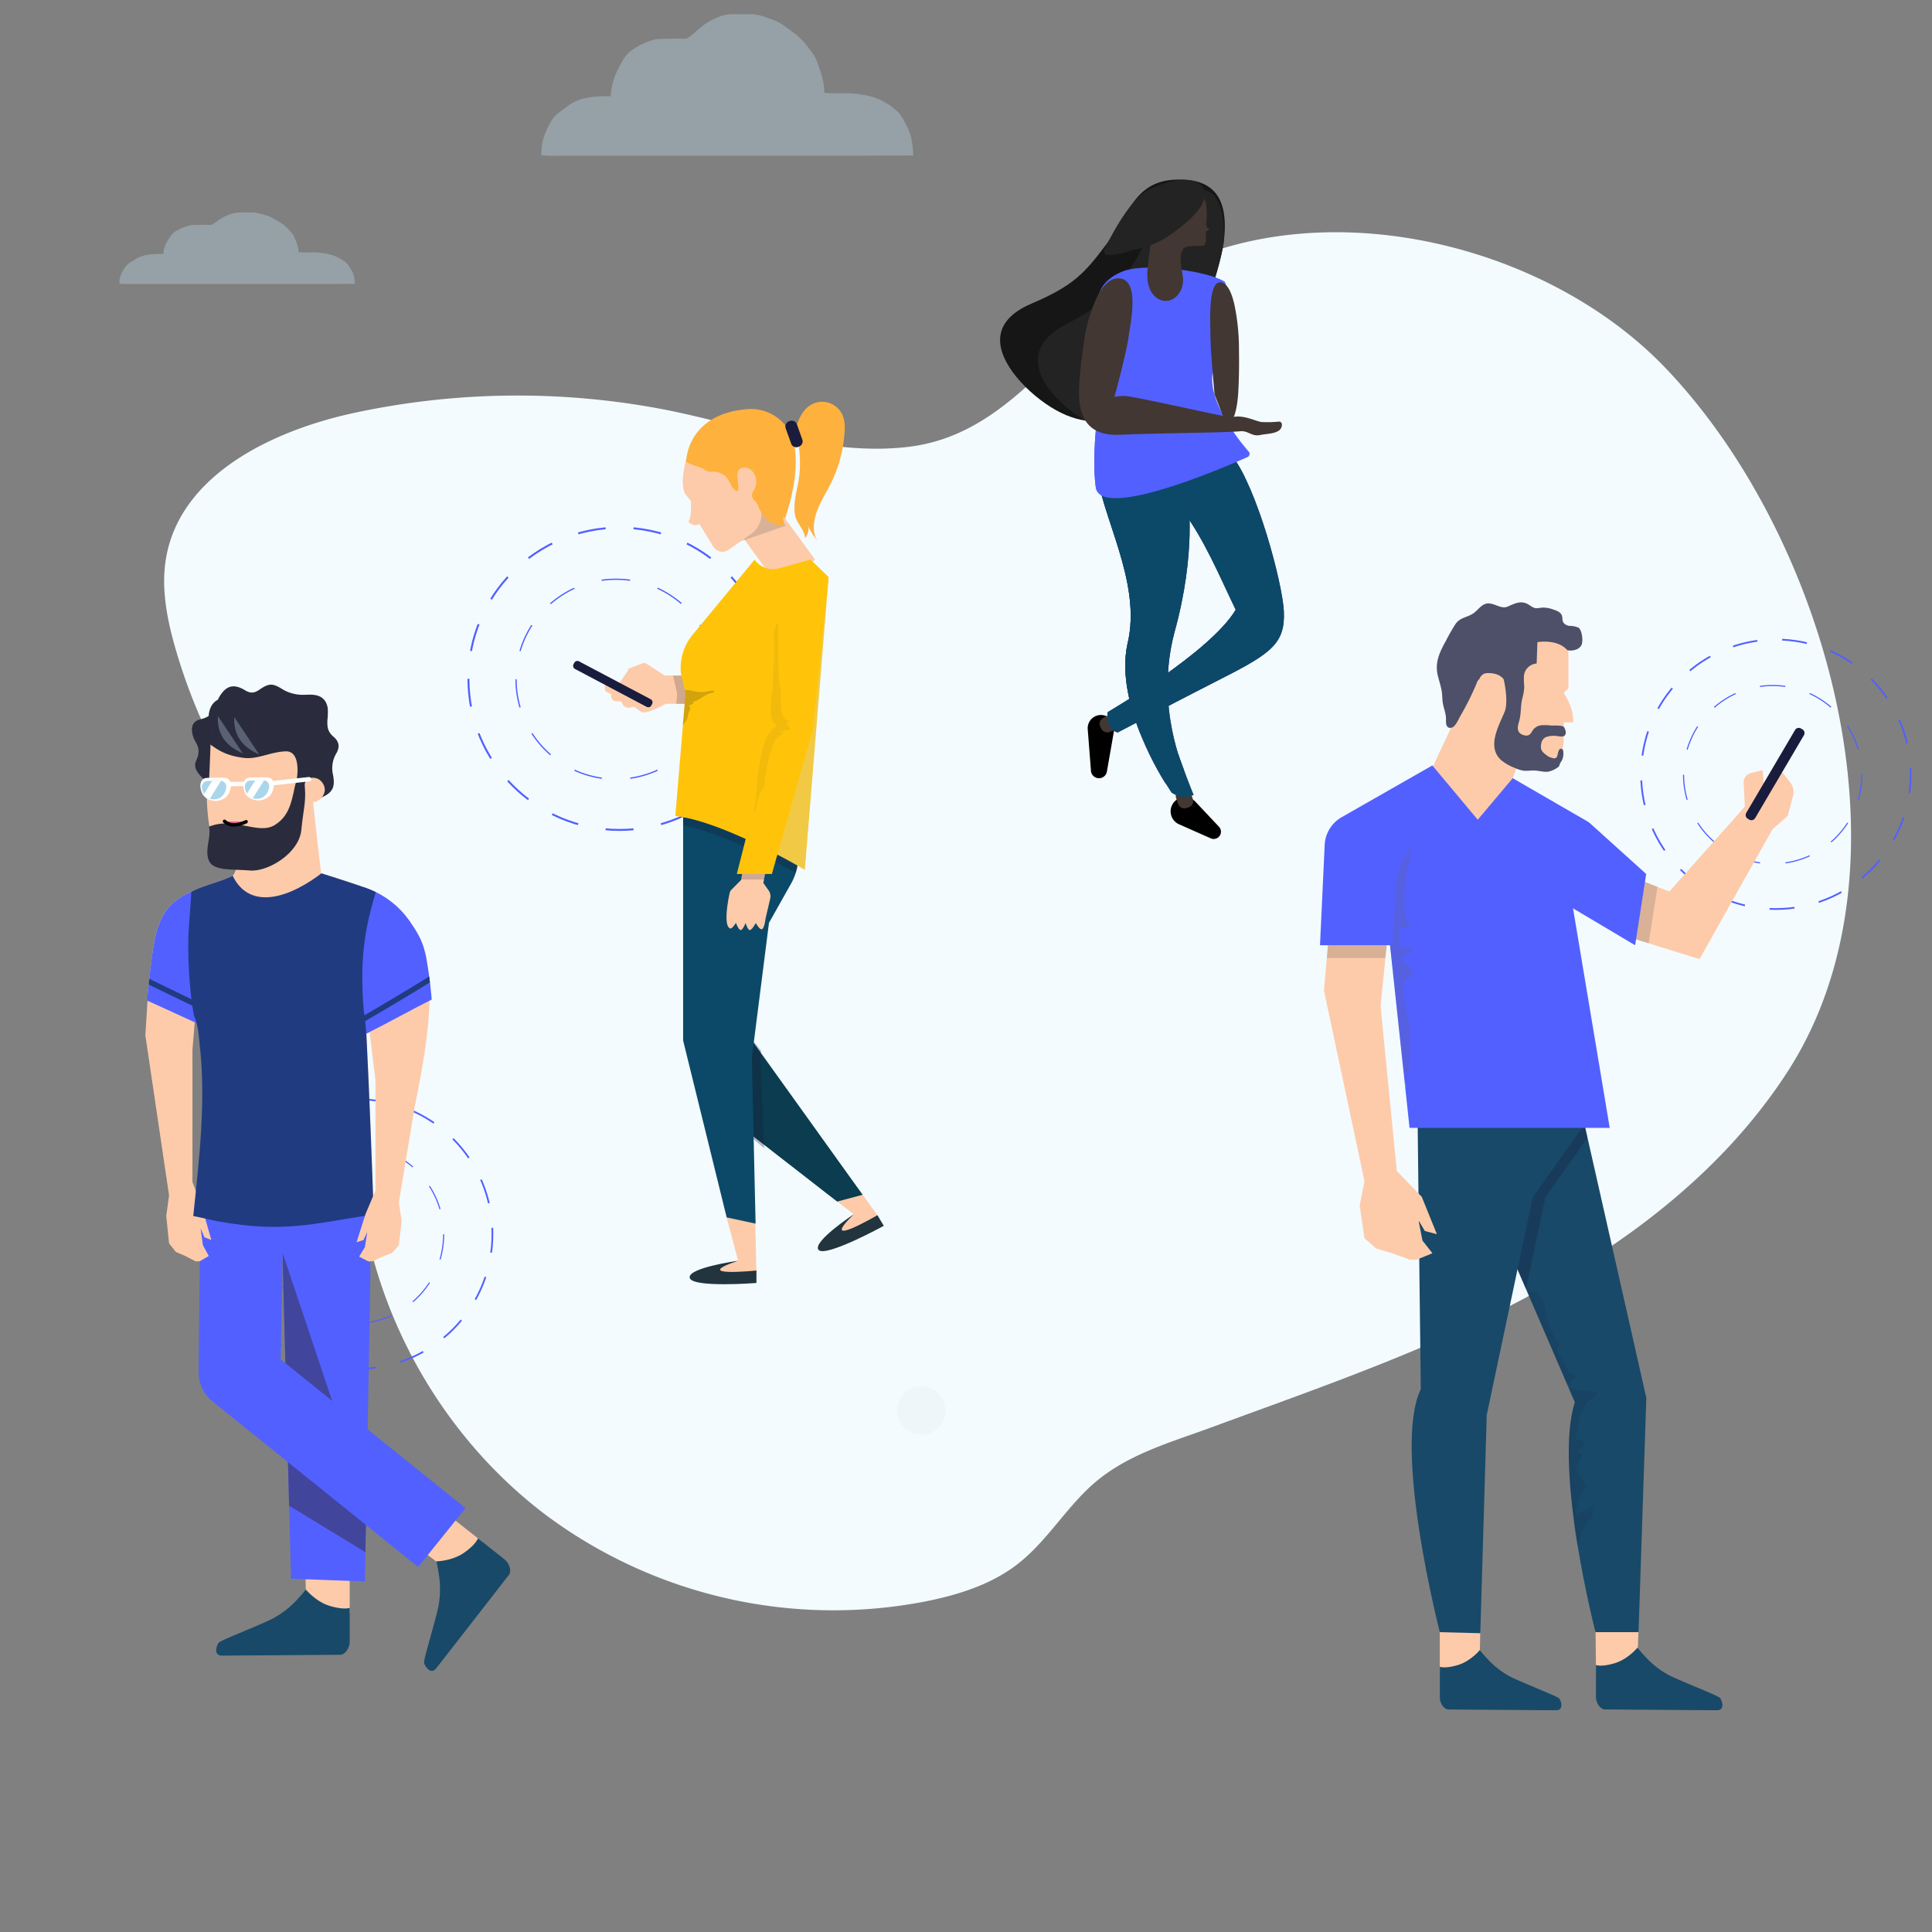 <svg id="fa50287b-66b0-401f-bcf5-7d11bf1c9c4c" data-name="Layer 1" xmlns="http://www.w3.org/2000/svg" xmlns:xlink="http://www.w3.org/1999/xlink" width="1024" height="1024" viewBox="0 0 1024 1024"><rect x="0" y="0" width="1024" height="1024" fill="#808080" stroke="none"/><defs><clipPath id="b9057cb7-b038-49e8-851c-ca08d074ea81"><polyline points="193.4 838.21 154.26 836.77 148.46 616.43 196.3 616.43 196.3 677.31 193.4 838.21" style="fill:none"/></clipPath><clipPath id="ba8c33f4-2374-428e-a337-584ba7ec7cdb"><path d="M112,390.13c-3.36,12.82-3.33,41.69,0,52.18,3,9.3,5.12,8.58,9.67,12.35,11.26,9.34,18.54,2.09,28.51-5.18,2.73-2,6.84-4.16,8.77-7.38.68-1.93,1.3-3.59,1.89-5.59-.45-9.66-1.83-22.72-1.85-31.59s1.19-13.57,1.3-21.65c-16,2-32.19,3.78-48.27,5.67l0,1.19" style="fill:none"/></clipPath><clipPath id="bae6d5ec-d40a-424b-ac81-9e3f4b37aee8"><path d="M113.45,423.68h0c-3.87.05-6.08-2.86-6.51-6.43V417c.3-1.75,1.11-3,3.13-3.1s4.75-.11,6.77-.06,2.84,1.3,3.14,3.05v.26c-.45,3.57-2.65,6.49-6.51,6.54" style="fill:none"/></clipPath><clipPath id="a7569da8-768b-4223-b4da-528c03de5c4d"><path d="M136.17,423.39h0c-3.84.05-6.06-2.8-6.46-6.36v-.26c.31-1.75,1.15-3,3.16-3.08s4.76-.11,6.77-.06,2.82,1.26,3.1,3v.26c-.48,3.56-2.71,6.46-6.56,6.5" style="fill:none"/></clipPath><clipPath id="e4372554-9a9d-46e4-b796-730eab6e7418"><path d="M226.19,509c-1.65-9.24-4.13-13.78-9.6-21.53a46.79,46.79,0,0,0-20.29-15.94c-5.35-2.22-26.09-8.7-26.09-8.7s-3.35-27.89-4.71-42.2c-5.72,4.54-11.91,6.74-17.55,12s-15.53,17-19.7,22-2.14,5.71-4.89,9.58c-8.75,4.06-12.23,3.77-22.73,8.78s-16.44,11.12-19.29,28.65S76,554.43,73.07,575.43c-3.75,1.55-30,3.44-30.07,3.43-7.88-.74-9.76-2.27-14.5-3.15a12.75,12.75,0,0,0-5.38-.24c-2.9.38-6,.93-8.82,1.42a3.06,3.06,0,0,0-2.18,1.22c-4,4.46-8,9.21-12.06,13.76l16.16,0c2.21-2.31,4.56-4.9,6.73-7.14a3.93,3.93,0,0,1,2.89-1.25,8.26,8.26,0,0,1,1.22,0,4.11,4.11,0,0,1,3.29,1.8c.33.44.76,1.2,1.08,1.63a9.52,9.52,0,0,0,3.44,3,4.85,4.85,0,0,0,.51.27c3.76,1.46,5.28,2.33,9.85,2.79l14.56,1.41c6.88.66,18.88,2.92,26.29,3.12S98,594.3,99.62,587.22c2.65-11.22,3.93-23.8,6-35.33,3.8,30.44,0,62.18-3.19,92.62,4.12.78,9.93,2.25,13.71,2.92,17.91,3.17,32.24,3.81,50.67,1.24,8.78-1.22,21.79-3.58,31.28-5-1.13-32-2.32-63.87-3.92-95.8l1.7-.87q1.44,12.33,3,24.63c9.19,5.47,18.38,11.22,27.61,16.43,5-24.74,3.78-55.95-.34-79.11" style="fill:none"/></clipPath><clipPath id="a2bc2758-8750-4a09-8905-d4e18324b79a"><path d="M681,392.87" style="fill:none"/></clipPath><clipPath id="bf09a72d-8ce8-4133-ad39-345f8d7f71ff"><path d="M680.46,323.86c-.76-15-14.26-65.48-27.33-82-2.93-3.7-7-10.94-11.76-14.33-8.08-5.77-18.36-6.81-29.28-7.77L592.39,257c3.15,3.49,31.86,9.9,34.44,13.44,11.87,16.3,18.84,33.39,28.14,52.74-13.53,22.74-67.77,54.11-67.79,54.23-1,3.8.69,9.68,5.23,10.82,4.83-2.59,36.49-19.14,55.43-28.76C674,346.17,681.3,340.82,680.46,323.86Z" style="fill:#0c4968"/></clipPath><clipPath id="aab0049d-ab9e-4437-98d5-ac4e57356fb7"><path d="M627.07,421.92c1.33-.54,2.67-1,4-1.41-1.38-4.38-2.83-9.25-3.61-12.37.52.35-15.51-32.86-5-72.85,11.87-42.55,7.22-71.91,7.1-71.39l-16.09-51.35c-17.13,2.61-32.88,23.08-32.4,34.46,1.29,24.73,24.66,61,16.51,94.31-7.08,32.44,20.35,74.1,19.91,73.5,2.63,2.76,5.31,5.34,8.07,7.72Z" style="fill:#0c4968"/></clipPath><clipPath id="e064a189-3c9d-4635-9626-d62ce6c94fa9"><path d="M548.37,209.49c-12.08-10.1-33.52-35.07-1.56-48.61,22-9.39,28-15.95,39.68-31.54s14.9-32.86,35.72-34.08,28.93,9.34,26.58,31.57S611.25,262.09,548.37,209.49Z" style="fill:none"/></clipPath><clipPath id="e10c5096-bb1c-40f6-85b2-6e7cf1a67aaa"><path d="M650.68,151.84c-11.21-6.73-44.25-12.56-55.4-8.08-9.47,3.78-13.72,9.54-14.67,21.51-1.26,16.12,6.26,26,3.88,36.23-1.3,5.35-6.4,36.92-3.72,56.68,2.42,17.78,67.36-10.11,80.45-15.92a1.84,1.84,0,0,0,.93-2.42,1.7,1.7,0,0,0-.29-.46c-6.55-7.54-29.69-36.38-14.06-51.4C660.14,176.26,650.68,151.84,650.68,151.84Z" style="fill:none"/></clipPath></defs><path id="ee3815a3-5dd2-4112-831c-cf886ea1082a" data-name="Path 1" d="M782.37,701.12c-45.36,21.47-92.77,37.94-139.8,55.23-21.55,7.95-43.29,13.92-60.89,28.28-16.48,13.48-26.79,33.1-44.17,45.75-13.53,9.83-29.86,14.93-46.23,18.26a255.19,255.19,0,0,1-200.83-44.82c-51.89-38.68-87.63-98.13-98.13-161.92-6.36-38.68-.57-78.59-8.6-117.06-8.47-40.65-34.6-70-56.24-104.27a300.65,300.65,0,0,1-34.56-77.1c-4.48-15.63-7.68-32.14-4.83-48.17C95.9,251.79,143.76,228.48,187,219A412.08,412.08,0,0,1,351,216.85c42.41,8.16,87.46,25.46,131.27,19.89,49.44-6.33,75-49.92,112.22-78.11,83.6-63.4,218.34-36.14,287.72,35.87,85.65,88.91,136,263.52,65.5,373.1-38.41,59.72-99.27,101.86-163.37,132.47A21.29,21.29,0,0,1,782.37,701.12Z" style="fill:#f3fbff"/><circle cx="941.26" cy="410.38" r="71.42" transform="translate(-14.5 785.77) rotate(-45)" style="fill:none;stroke:#5260ff;stroke-miterlimit:10;stroke-width:0.916px;stroke-dasharray:13.2,13.2"/><circle cx="939.57" cy="410.58" r="47.25" style="fill:none;stroke:#5260ff;stroke-miterlimit:10;stroke-width:0.606px;stroke-dasharray:13.492,13.492"/><circle cx="189.58" cy="654.07" r="71.42" transform="translate(-406.97 325.62) rotate(-45)" style="fill:none;stroke:#5260ff;stroke-miterlimit:10;stroke-width:0.916px;stroke-dasharray:13.2,13.2"/><circle cx="187.89" cy="654.26" r="47.25" style="fill:none;stroke:#5260ff;stroke-miterlimit:10;stroke-width:0.606px;stroke-dasharray:13.492,13.492"/><circle cx="328.39" cy="359.78" r="80.11" style="fill:none;stroke:#5260ff;stroke-miterlimit:10;stroke-width:1.027px;stroke-dasharray:14.805,14.805"/><circle cx="326.5" cy="360" r="53" style="fill:none;stroke:#5260ff;stroke-miterlimit:10;stroke-width:0.679px;stroke-dasharray:15.133,15.133"/><path id="eddc969a-a498-4d29-aebe-8fe0451ffecb" data-name="Path 3" d="M410.39,10.78c-4.51-1.62-9-3.61-13.74-3.23-5.07.27-10.35-.81-15.24,1.24A34.6,34.6,0,0,0,370.76,15c-2.41,1.94-4.55,4.47-7.3,5.6-5.24-.27-10.48-.06-15.71.16a36.14,36.14,0,0,0-12.88,5.91C331.13,29,329.11,33.8,326.92,38a35.68,35.68,0,0,0-3.22,13c-7.81-.06-16.1.1-23,5.32-2.92,2.48-6.49,4.14-8.55,7.91-3,5.22-5.71,11.35-5.1,18.07,1.89.11,3.82.27,5.71.27,63.79-.16,127.59.17,191.34-.16-.3-5-.77-10.27-3-14.57-1.84-3.5-3.43-7.48-6.44-9.58a32.56,32.56,0,0,0-17.21-8c-6.79-1.51-13.65-.38-20.53-1.08,0-6-2-11.4-3.95-16.72a22.86,22.86,0,0,0-3.86-6.3,40.47,40.47,0,0,0-8-8.5C417.6,15.24,414.29,12.17,410.39,10.78Z" style="fill:#c7ecff;opacity:0.3;isolation:isolate"/><g id="ae5b2d53-0fe2-46ac-a112-c5f807d4787f" data-name="Group 1"><g id="ad8eaa05-540d-4fec-b759-2e15c1c3a66a" data-name="Group 7157"><g id="bd5ad509-ec2d-43cd-8783-00119af7948c" data-name="Group 7133"><path id="ae530203-cf2d-48bd-ad8c-c11accd15b45" data-name="Path 9560" d="M391.49,677.43l9.46-1.8-.87-36.19-14.93,5.85,6.06,22.92-14.68,4.11Z" style="fill:#fdcbaa"/></g><g id="bf8880ea-7014-45df-98b1-831b58ca4d02" data-name="Group 7134"><path id="ec55695d-a0e9-466c-84de-528c6a74b296" data-name="Path 9561" d="M452.52,643.58l-5.16,4.7-3.08,5,20-5.66.73-3.59L451.71,625.6l-22.95-.35Z" style="fill:#fdcbaa"/></g><g id="b6d5e4d0-6afd-47e9-a682-06f498e5851b" data-name="Group 7135"><path id="a650a708-90c8-4bcd-b0d7-868c2058fd07" data-name="Path 9562" d="M395.84,216.87a23.36,23.36,0,0,1,25.09,18.54c1.79,9.05,1.12,22.32-5.57,41.62l-30.64-10.36-20.78-24.06S365.3,219.42,395.84,216.87Z" style="fill:#ffb13d"/></g><g id="a10afb8f-423e-4405-86ba-77bfba547d84" data-name="Group 7136"><rect id="a70e9880-234a-4297-a857-dc07ca9d2aea" data-name="Rectangle 3669" x="392.88" y="255.02" width="23.98" height="55.84" transform="matrix(0.81, -0.59, 0.59, 0.81, -89.01, 290.81)" style="fill:#fdcbaa"/></g><g id="a2d079df-cb41-4276-b278-58584d6667ae" data-name="Group 7137" style="opacity:0.2"><path id="b10fe797-f178-4a04-94e5-5a9b4e2ac5a4" data-name="Path 9563" d="M392.87,286.85l23.63-8.24L398.23,253.3l-19.44,14.05Z" style="fill:#494949"/></g><g id="f78a6262-8d02-47aa-ab9b-9a3ebc8ea264" data-name="Group 7138"><path id="ac85743b-1245-4e70-adac-d59ae2ac209a" data-name="Path 9564" d="M364,242.59s-4,12.37-1,19l3.21,4s.51,8-1.25,10.82a.23.23,0,0,0,.05.35c.71.6,3.32,2.64,5.66.92l7.42,12.1a5.62,5.62,0,0,0,7.73,1.85c.14-.09.27-.17.4-.27l12-8.43a13.19,13.19,0,0,0,3.38-17.56l-2-3.26s2.15,1.38,2-6.56c-.05-3.15-1-7.39-3.86-8.67-1.09-.46-5.63.27-6.06.9-.93,1.31-1,6.77-1,9.41a.29.29,0,0,1-.27.3.28.28,0,0,1-.27-.17C387.81,252.32,378.79,235.41,364,242.59Z" style="fill:#fdcbaa"/></g><g id="aef2645f-1c26-4883-bfaa-75532478773f" data-name="Group 7139"><path id="a3b13254-a926-4295-aa2a-f65d31b1e00f" data-name="Path 9565" d="M423.87,249.82c.43-7.32-.09-14.79-2.72-21.7l.51-1.06c1.55-4.7,3.62-9.63,7.78-12.26a11.76,11.76,0,0,1,16.25,3.6,12,12,0,0,1,.93,1.78c1.23,2.91,1.23,6.14,1,9.3a71.18,71.18,0,0,1-7.2,26.62c-2.75,5.51-6.2,10.71-8,16.61-1.25,4.18-1.95,10.41,1.06,14a27.23,27.23,0,0,1-5-7.7,8.3,8.3,0,0,1-1.8,6.23c-.16-4.08-3.75-7.18-5-11.07a16,16,0,0,1-.6-5C421.09,262.57,423.46,256.48,423.87,249.82Z" style="fill:#ffb13d"/></g><g id="b3ce5ec4-a947-4d23-ac95-325270bc12d4" data-name="Group 7140"><path id="b44861e3-c37b-4939-830f-573182221349" data-name="Path 9566" d="M364.43,240.85a2.27,2.27,0,0,1,.66-.87c.19-.19.32-.44.51-.63a8.39,8.39,0,0,1,2-1.39,15.4,15.4,0,0,1,4.65-1.33l.19,0c6.37-.87,13.81-.32,18.84,4,5.58,4.79,12.13,7.54,18.71,10.77a15,15,0,0,1,5,3.4c1.85,2.23,2.12,5.36,2,8.27a41.49,41.49,0,0,1-1.3,8.94,17.66,17.66,0,0,0-.63,3.53c0,.58.79,1.15.55,1.77-1.28,3.13-7.42-.54-8.87-1.85a17.25,17.25,0,0,1-4.89-7.34c-.71-2.23-3.62-3.42-3.26-6.06a8.72,8.72,0,0,1,1.28-2.83,8.69,8.69,0,0,0,0-7.91,6.69,6.69,0,0,0-3.46-3.19,4.74,4.74,0,0,0-4.54.63,3.83,3.83,0,0,0-1.17,4,40.82,40.82,0,0,1,.66,5.17,3.65,3.65,0,0,1-.57,2.55,7.09,7.09,0,0,1-3.35-3.48,20.46,20.46,0,0,0-2.53-4.21,10.37,10.37,0,0,0-5.76-2.75c-1.17-.19-2.53.14-3.64-.1s-2.1-1.15-3.08-1.6a43.88,43.88,0,0,0-4.73-1.74,25.12,25.12,0,0,1-2.36-.93c-.36-.16-1.47-.52-1.6-.9a3.79,3.79,0,0,1-.11-1c0-.3.19-.6.27-1s.14-.3.14-.49A5,5,0,0,1,364.43,240.85Z" style="fill:#ffb13d"/></g><g id="b6f0dbf6-383e-4065-a426-3773560cd77f" data-name="Group 7141"><path id="e7cc904a-6160-44af-9b48-1973f239489b" data-name="Path 9567" d="M393.52,544.45l63.7,88.82-13.51,3.59-63.54-49.37Z" style="fill:#0b3c4f"/></g><g id="e9cb1082-08ca-4625-82bf-cde2f454f0c2" data-name="Group 7142" style="opacity:0.3"><path id="ae1d4dd1-c9c6-44e4-b17c-bdbc800bc69d" data-name="Path 9568" d="M403,560.79l2.06,47.85-24.87-21.15,13.34-43L403.45,557Z" style="fill:#191c3c"/></g><g id="f4f9b9c8-12fb-494f-8fa9-690624789090" data-name="Group 7143"><path id="bc96aacc-dd4c-4d02-bb72-adb450109b3e" data-name="Path 9569" d="M362.07,433.09v118.4l23.08,93.77,15.33,3.29-2-87.79,9.09-71.61,11.72-20.83a29.82,29.82,0,0,0,3.56-18.62l-1.2-8.78Z" style="fill:#0c4968"/></g><g id="a2486ad0-12e9-4218-8089-99bd7d8944cf" data-name="Group 7144"><path id="e428ef5a-0188-496d-9378-2a59f6d56b4e" data-name="Path 9570" d="M334.66,366.07l-.19-1-6.22-3,4.46-6.41a1.59,1.59,0,0,1,1-1.47l6.69-2.59a2.55,2.55,0,0,1,2.28.22l9.68,6.2h8.84l7.5,3.51v11.5H353s-9,4.95-12.24,4.57c-1.33-.17-4.46-3-4.46-3l-2.69.47a3.34,3.34,0,0,1-3.45-1.58l-1-1.74-2.83-.08a2.43,2.43,0,0,1-2.31-2l-.3-2s-2.34-.73-2.78-1.36-.43-3.83-.43-3.83l4.32,1.85,16.94,9.41,3.4-1.85Z" style="fill:#fdcbaa"/></g><g id="e9caf42c-538c-4afa-ae55-b8df4eb9891e" data-name="Group 7145" style="opacity:0.2"><path id="ad252b44-efca-48ea-a221-dcfc6109e3b9" data-name="Path 9571" d="M358.91,367.49l-2.2-9.41h4.46l7.5,3.48v11.5H358.45Z" style="fill:#1d1d1b"/></g><g id="acf13787-c4e2-40e8-8c60-c70683d95bc3" data-name="Group 7146" style="opacity:0.3"><path id="b082b8e8-b0af-49c4-9571-9dabe7e508f6" data-name="Path 9572" d="M362.07,433.09,421.72,441l1.2,8.78a29.71,29.71,0,0,1-1.14,12.94c-11.07-6.25-39.15-21.26-59.7-25.12Z" style="fill:#191c3c"/></g><g id="b43fa76f-ae9f-4776-9fba-dd09c99b50cc" data-name="Group 7147"><path id="a80cb5d9-97f8-4952-a927-0a7b298c8aa3" data-name="Path 9573" d="M429.55,296.61l9.62,9.3L426.56,461s-42.66-25.52-68.62-28.54l5.43-64.95-2.5-10.85a27.73,27.73,0,0,1,6.23-20.23l32.84-39.8h0a12.07,12.07,0,0,0,13,4.57Z" style="fill:#ffc409"/></g><g id="a560803f-e980-449a-8ede-4dfde4511019" data-name="Group 7149"><g id="adf98612-ac88-4791-9a36-c76221831baa" data-name="Group 7148" style="opacity:0.3"><path id="b325c648-dfc7-4bb1-bc2b-5c5adf415b76" data-name="Path 9574" d="M421.34,305.91l8.18-9.3,9.62,9.3L426.53,461s-7-4.18-17-9.38Z" style="fill:#d1d3d4"/></g></g><g id="b905c89b-07b4-486d-9a83-0e649b0cb276" data-name="Group 7150"><path id="e9857a68-b75a-4aa5-b186-c4ea1e434b9d" data-name="Path 9575" d="M304.76,354.57l38,20.09a1.81,1.81,0,0,0,2.47-.76l.41-.79a1.88,1.88,0,0,0-.76-2.5l-38-20.09a1.88,1.88,0,0,0-2.5.76l-.41.79A1.9,1.9,0,0,0,304.76,354.57Z" style="fill:#191c3c"/></g><g id="fd337839-d659-44e8-ad55-361bf5552a51" data-name="Group 7151"><path id="b861d00e-3912-4642-98ee-63e06511484f" data-name="Path 9576" d="M392.84,466.37l-5.11,5.14a3.59,3.59,0,0,0-1,1.79c-.84,3.89-3.42,17.29.25,18.81,1,.41,3.07-3,3.07-3s1.39,3.83,2.53,3.83,2.61-3.75,2.61-3.75,1.06,3.64,2.12,3.75c1.25.13,3.26-3.75,3.26-3.75s2,3.59,3.16,3.34c1.44-.3,2-5.55,2-5.55l2.5-10.68a5.37,5.37,0,0,0-.87-4.38L404.59,468l1.9-10.16-12.15-1.77Z" style="fill:#fdcbaa"/></g><g id="aef4728d-18b9-4be4-8ce6-12305c50dbd3" data-name="Group 7152" style="opacity:0.2"><path id="b682f168-0d88-4ad7-8005-a0844366dc67" data-name="Path 9577" d="M394.37,456.06l12.15,1.77-1.58,8.35H392.87Z" style="fill:#191c3c"/></g><g id="b8fd3b22-3394-4845-9e13-71d5d3a4de48" data-name="Group 7153" style="opacity:0.2"><path id="e68c3b31-c6d4-46d2-8189-26a679abc4bd" data-name="Path 9578" d="M363.35,367.49l-.41-1.8h0c4.52-.05,6.61,2.18,13.54.46,2.34-.57,2.94.87.6,1.17-3.07.38-6.47,4-9.38,4.46a1.65,1.65,0,0,1-1.27,1.71,9.06,9.06,0,0,1-1.26.25,5.35,5.35,0,0,1,.6,1.82c0,1-.6,1.55-.9,2.48-.38,1.22-.3,2.33-1,3.53a23.93,23.93,0,0,1-2,2.88Z" style="fill:#1d1d1b"/></g><g id="eb4826d3-0c4f-446f-8d9d-20d5b52b5829" data-name="Group 7154"><path id="fc489a54-8273-4a86-9f82-fe8fd7541a3d" data-name="Path 9579" d="M423,236.88l.49-.19a2.93,2.93,0,0,0,1.76-3.7l-2.88-8.1a2.93,2.93,0,0,0-3.7-1.77l-.49.19a2.93,2.93,0,0,0-1.76,3.7l2.91,8.1a2.84,2.84,0,0,0,3.6,1.79Z" style="fill:#191c3c"/></g><g id="b068574a-8e8f-4d5a-b090-205d0029da7b" data-name="Group 7155"><path id="b5a4b1bd-c3ad-4b6f-83ea-937e0fd00f42" data-name="Path 9580" d="M429.55,296.61l9.6,9.3-8.21,80.39-21.83,76.92H390.53L411,382.71l.54-70.09Z" style="fill:#ffc409"/></g><g id="fd09696b-7157-4aa5-bd8f-18a6913cad89" data-name="Group 7156" style="opacity:0.2"><path id="adb61236-5ba8-4639-9bb1-d2c10e8cef41" data-name="Path 9581" d="M411.28,385.08a1.85,1.85,0,0,1-.08-1,6.91,6.91,0,0,1-1.74-2.31c-2.2-4.26.19-14.79.19-19.49,0-5.85.73-11.66.9-17.51.08-3-.36-5.87-.39-8.81,0-2.36,1.47-4.16,1.77-6.41,1,2.93.38,5.81.44,8.83.05,4.27.13,8.57.19,12.83a98,98,0,0,0,.7,12.35,23.18,23.18,0,0,1,.55,4.92,38.66,38.66,0,0,0,.19,5.38,37.52,37.52,0,0,0,.6,4.73c.57,2.64,2.58,3.16,4.73,4.65a6.58,6.58,0,0,0-2.37-.38.38.38,0,0,0-.3.11c-.08.11,0,.27.09.38a23.79,23.79,0,0,0,2.36,3.29l-6.28,1.14c.9.14,1.82.25,2.72.38-.84.68-1.69,1.36-2.53,2a9.34,9.34,0,0,0-2.26,2.22,11.13,11.13,0,0,0-1,2.18,77.09,77.09,0,0,0-3.4,12.86c-.41,2.15-1,4.38-1.2,6.55-.08.71.14,1.47,0,2.18a8.12,8.12,0,0,1-1.47,2.63,18.43,18.43,0,0,0-2,5.41c-.6,2.4-1.23,4.79-1.83,7.18-.76-2.31.41-4.73.76-7.15a18,18,0,0,0,.17-2.74,113.65,113.65,0,0,1,2.44-19.63c1.06-5.52,2.5-12.51,7.13-16.24C410.71,385.48,411,385.27,411.28,385.08Z" style="fill:#1d1d1b;opacity:0.3;isolation:isolate"/></g><path id="fceed0f8-e60d-433c-b205-38b7bcfe0dff" data-name="Path 9582" d="M391.21,668.21s-27.13,3.81-25.63,9.13S400.92,680,400.92,680l0-6.6S365.06,677.07,391.21,668.21Z" style="fill:#22343d"/></g><path id="efcc02ce-5492-4228-bc68-5aaf55033fd7" data-name="Path 9612" d="M452.52,643.58s-22.32,14.76-18.65,18.9,34.56-12.76,34.56-12.76l-3.37-5.65S432.81,662.91,452.52,643.58Z" style="fill:#22343d"/></g><path id="a6b80528-366d-4e32-b3cd-d2f0990173fc" data-name="Path 3" d="M141.43,114.26c-2.85-.82-5.71-1.82-8.7-1.63-3.2.13-6.55-.41-9.65.62a23.93,23.93,0,0,0-6.74,3.13c-1.52,1-2.88,2.26-4.62,2.83-3.32-.14-6.64,0-10,.08a25.85,25.85,0,0,0-8.16,3c-2.37,1.2-3.64,3.62-5,5.74a15,15,0,0,0-2,6.55c-5,0-10.2.05-14.54,2.69-1.85,1.25-4.11,2.1-5.41,4C64.66,143.9,63,147,63.35,150.4c1.2,0,2.42.13,3.62.13,40.4-.08,80.8.09,121.17-.08-.19-2.53-.49-5.19-1.9-7.37-1.17-1.76-2.17-3.78-4.08-4.84a23.3,23.3,0,0,0-10.9-4.05c-4.3-.76-8.64-.19-13-.54,0-3-1.3-5.76-2.5-8.46a11.63,11.63,0,0,0-2.44-3.18,23.33,23.33,0,0,0-5.09-4.3C146,116.52,143.91,115,141.43,114.26Z" style="fill:#c7ecff;opacity:0.3;isolation:isolate"/><g id="e0d0c6e8-547c-4a22-b97e-cbf19badf913" data-name="Group 3" style="opacity:0.4"><circle id="eb8bdd04-f09b-4cd2-ba56-29b6240e05f6" data-name="Ellipse 1274" cx="488.34" cy="747.57" r="12.83" style="fill:#e8edf0"/></g><g id="f265cf6b-f159-41b7-b901-e705a64c63eb" data-name="Group 10"><g id="aa9078c5-8a44-44d3-afb2-fa28bbf310a0" data-name="Group 7190"><g id="f6dbc098-16c9-477a-a394-7365b5d12bb6" data-name="Group 7189"><g id="baa8a83a-a7a6-4b73-b11e-e3578fc1c42e" data-name="Group 7158"><path id="bdfdbb23-d969-4a08-b750-738c59a9166e" data-name="Path 9583" d="M867.93,877.22l-22,9.28-.31-27.4,22.82,5.59Z" style="fill:#fdcbaa"/></g><g id="e2ffebdb-eb00-47ae-9581-104b7f03ef52" data-name="Group 7159"><path id="b3b25c5e-94d7-4137-9717-620d9cfc8d8c" data-name="Path 9584" d="M835.18,575.42l37.4,165.5-4.11,124.15H845.65S823.33,779,834.71,743.18l-44.6-103.24Z" style="fill:#184968"/></g><g id="f59a9076-b091-4e41-9486-bc0ae55d75ea" data-name="Group 7166"><path id="ad973fb3-8d94-4e84-b21a-bc99349087e2" data-name="Path 9588" d="M784.12,886.1h-21v-21h21.44Z" style="fill:#fdcbaa"/></g><g id="e03e4d88-26fe-4422-9f12-1ade05506cbd" data-name="Group 7167" style="opacity:0.3"><path id="a4e71d88-35a1-45aa-b420-2d2de89880c2" data-name="Path 9589" d="M838.14,588.65l-12.79.8-35.27,50.49,18.71,43.33,10.34-48.81,22.28-31.34Z" style="fill:#191c3c"/></g><g id="ba8824ea-2c27-454c-b15c-15fc1b528e14" data-name="Group 7168"><path id="f0967015-ec53-46a0-b8a7-166f705a144d" data-name="Path 9590" d="M751.36,593.66l1.69,142.66c-15.15,31.13,10.1,128.75,10.1,128.75l21.44.57L788,750l24.4-115.46,33.26-46.65Z" style="fill:#184968"/></g><g id="bd59b552-a8cf-4d25-b0be-4fc2dc1664fd" data-name="Group 7173"><path id="fb0cbd70-4351-4b15-976d-348494f403ae" data-name="Path 9596" d="M943.7,408.12l5.12,6.5a8.44,8.44,0,0,1,1.51,7.34l-2.83,10.53-8.11,7.17-38.61,68.7L864.26,497l5.39-30.36,15.15,5.89,40-45-.64-12.52a5.17,5.17,0,0,1,4-5.32l6.06-1.49.7,7.35" style="fill:#fdcbaa"/></g><g id="a8b9b7ab-8d0a-4c62-a785-d5dba1fe916a" data-name="Group 7174"><path id="aee5f1cb-c588-4af6-a92f-781439201c32" data-name="Path 9597" d="M807,447.54l-59.88-15,39.42-84.12,28.61,25.28-13.33,38.78Z" style="fill:#fdcbaa"/></g><g id="ab41afb7-9e25-4c21-95f9-db708068d8bd" data-name="Group 7175" style="opacity:0.2"><path id="a5fbb016-7b0c-44b7-83a8-d104263dcf7e" data-name="Path 9598" d="M878.5,470l-8.85-3.44L864.26,497l9.56,3Z" style="fill:#494949"/></g><g id="f96b0072-f1cb-4e64-a907-7c6068f17432" data-name="Group 7176"><path id="a9ba4b34-f183-46c8-a797-00254ed712d8" data-name="Path 9599" d="M801.79,412.47l39.38,22.78a9.86,9.86,0,0,1,2,1.49l29.35,26.5L866.65,501,792.4,456.87Z" style="fill:#5260ff"/></g><g id="e14372c3-97df-4e49-9f2b-325849dd95a3" data-name="Group 7177"><path id="e44a916d-a0fd-4e37-b749-5ddb4146f863" data-name="Path 9600" d="M731.64,453.37,747.09,597.8h106.1L825,429.16l-23.23-16.69-18.54,22L759.17,405.7Z" style="fill:#5260ff"/></g><g id="ad97721f-ab14-479b-99ce-4215afa21d07" data-name="Group 7178"><path id="eb0a4a82-96ba-4f1d-831b-b70670530cbc" data-name="Path 9601" d="M782.67,362.11a143.39,143.39,0,0,1-8.55,17.2c-1,1.72-2.63,5.93-4.85,6.4-2.93.6-2.93-2.56-2.86-4.48.07-3.1-1.34-6-1.78-9.12-.2-1.45-.17-2.9-.31-4.34-.33-3.47-1.58-6.74-2.35-10.14-1.51-6.69,1.25-12.38,4.48-18.14a98.73,98.73,0,0,1,5-8.75c2.42-3.47,5.92-3.4,9.25-5.52,2.56-1.65,4.28-4.78,7.28-5.32,3.7-.68,7.47,3.13,11,1.64s6.93-3.5,10.9-1.27c1.35.77,2.56,1.88,4.11,2.08a14.08,14.08,0,0,0,3.17-.3,15.27,15.27,0,0,1,6.09,1c1.88.61,4,1.42,4.61,3.27.37,1.11.14,2.39.64,3.43a4.49,4.49,0,0,0,3.74,2,11.41,11.41,0,0,1,4.31.88c2,1.18,2.66,7.27,1.68,9.22-1.08,2.22-3.87,3.07-6.33,2.93s-4.85-1-7.3-1.11-5.25.57-6.43,2.76a9,9,0,0,0-.75,2.15c-1,4-2,8.05-3,12.08-.94,3.77-2,7.75-4.78,10.44a11.48,11.48,0,0,1-11.18,2.42,13.82,13.82,0,0,1-8.38-8.05,15.82,15.82,0,0,0-2.05-4.41c-1-1.24-3.1-1.88-4.31-.8A4.51,4.51,0,0,0,782.67,362.11Z" style="fill:#4d5068"/></g><g id="bf16521f-33cc-4176-ace8-5d6bc65c8026" data-name="Group 7179"><path id="f4c2f9e2-35de-4a7f-9d48-e73038e47f83" data-name="Path 9602" d="M831.31,345.41v19.36l-2.53,2.52s5.49,7.58,5.06,15.59h-5.05v9.56a14.84,14.84,0,0,1-14.85,14.84h-1.88a20.74,20.74,0,0,1-20.74-20.73v-8.32s-8-3.8-8-10.94c0,0-1.28-10.94,5.49-10.53,0,0,8.85-.44,9.26,6.73l9.62.84v-5.42a7.27,7.27,0,0,1,6.77-7.23h0l.4-11.35C814.92,340.37,826.26,338.28,831.31,345.41Z" style="fill:#fdcbaa"/></g><g id="ed1ebcca-4d5b-4455-afb7-d552ca2c29d6" data-name="Group 7180"><path id="e6177962-db42-44bb-a69e-bcd48325f0ef" data-name="Path 9603" d="M827.94,397c-1.48-.81-2.08,1.42-2.25,2.43s-.47,2.22-1.45,2.45a2.77,2.77,0,0,1-1.28-.1,12.46,12.46,0,0,1-1.88-.6,7.17,7.17,0,0,1-1.38-.91c-1.65-1.21-3.07-2.42-3-4.55s.64-4.14,2.8-5.08a11.79,11.79,0,0,1,5.59-.54c1.44.11,3.5.85,4.51-.6a3.1,3.1,0,0,0,0-2.66,4.34,4.34,0,0,0-.64-1.42c-.91-1.17-5.22-.8-6.7-.87a30,30,0,0,0-5.19-.17,6.57,6.57,0,0,0-4.3,2.16c-.88,1.11-1.38,2.65-2.7,3.16a3.21,3.21,0,0,1-1.71.1A4.75,4.75,0,0,1,805,387.9c-1-1.65-.37-3.74.17-5.59,1.18-4.14.67-8.45,1.78-12.49.61-2.22,1.75-7.61-.07-9.49h-9.82c1,4.54,2.18,12.65.4,17-3.13,7.54-9.39,18.28-2.05,25.35a24.09,24.09,0,0,0,7,4.14,19,19,0,0,0,5,1.64c2,.24,4-.16,6-.06,2.52.1,5,1,7.54.54a13.12,13.12,0,0,0,4.54-2.12,2.22,2.22,0,0,0,.81-.68,7,7,0,0,0,.51-1.41,5,5,0,0,1,.57-.94,7.6,7.6,0,0,0,1.24-4.59C828.62,397.93,828.45,397.25,827.94,397Z" style="fill:#4d5068"/></g><g id="b62834be-a46e-4ca4-8b65-00b461ab5e26" data-name="Group 7182" style="opacity:0.14"><g id="bdf75eac-5909-4fbe-af8a-e2ac7dd09a92" data-name="Group 7181"><path id="fc9fb548-bc52-44e6-89dc-65e260db9159" data-name="Path 9604" d="M840.08,786.44a3.51,3.51,0,0,1,.37,1.28c0,1.07-.84,1.95-1.55,2.75-2.69,3.17-3.1,8.18-3.57,12.16,3-1.28,5.76-2.49,8.65-4.08a19.53,19.53,0,0,1,.2,3.5,4,4,0,0,1-.2,1.42,4.65,4.65,0,0,1-.84,1.31,38.12,38.12,0,0,0-5,7.47,18.31,18.31,0,0,0-1.49,8.45c-2.12-5.92-2.25-13.63-3-20-.84-7.13-1.52-14.3-1.85-21.51-.54-11.91-.64-24.57,3-36.05-.5-1.18-3.53-6.16-3-7.2.6-1.21,4.1.81,5.52,1.08a63.8,63.8,0,0,0,7.57.43c.61,0,1.39.21,1.49.81a1.12,1.12,0,0,1-.14.71c-1.18,2.59-4.17,2.93-5.86,5.15a20.76,20.76,0,0,0-3.33,8.68c-.64,3.37-1.55,6.84-1.86,10.27,1.38.24,2.93-.13,4.25.84.94.81.16,2.43-.85,3.2s-2.35,1.41-2.62,2.66a3.23,3.23,0,0,1,2.35,1.18c.37.43-2.89,5.92-2.89,6.93,0,1.75,1.11,3.43,2.28,5.08C838.55,784.18,839.42,785.33,840.08,786.44ZM809.46,684.78s21.38,49.52,21.38,49.55c-.14-.37,4.34-4.47,4.78-5.08-1-.44-2.46-.44-3.37-1.28-1.88-1.75-2.63-5.69-4.38-7.84a10.46,10.46,0,0,1-2.55-3.87c-.37-1.52.53-3.47,2.08-3.47a27.29,27.29,0,0,1-7.17-12.66c-.8-3.33-1-6.79-2.18-10a11.24,11.24,0,0,0-3.81-5.32c-.3-.23-5.75-2.22-4.78,0Z" style="fill:#191c3c"/></g></g><g id="a7fcfe7b-f069-4415-8c45-7ddded3b1f01" data-name="Group 7185" style="opacity:0.27"><g id="bafcf3bb-82c7-47dd-ae13-3cb044660903" data-name="Group 7183"><path id="f947ab80-d442-4caf-9332-4e4c1f4d83ae" data-name="Path 9605" d="M744.26,571.34l.57,5.36a1.77,1.77,0,0,0,.37-1.82A28.83,28.83,0,0,1,744.26,571.34Z" style="fill:#bfbfbf"/></g><g id="b7c46bf4-676e-4f5c-b03d-4b870a64417b" data-name="Group 7184"><path id="aedf9691-2d9d-4b8b-accd-5aa57f14cbc0" data-name="Path 9606" d="M743.79,509.14c-3.2-.81,3.1-3.43,5.42-6.09.34-.88-7-1.05-7.71-1.52.44-3.2,0-6.09.44-9.28,1.68-.88,7.88-1.55,6.29-2.12-8-2.7-1.44-37.44.91-42.62,1.12-2.42-8.14,12.63-9.25,15.08-2.83,6.26-3.67,12.66-5.22,19.09l.94,8.88c.4.07.77.14,1.18.24-.4.33-.74.64-1,.94L738,512.58c.64.06.13,1.95.77,2-.61.88,0,0-.47.91l5.22,48.84c3.56,20.64,4.07-13.26,3.56-19.12-1-11.88-7.23-25.81,1.15-27.77C750.12,517.05,745.54,509.34,743.79,509.14Z" style="fill:#616393"/></g></g><g id="acbe41a0-d4fe-4f5d-9c02-e939d3cf25b9" data-name="Group 7186"><path id="bbbb45d9-3ae6-4315-8116-dddd157368d6" data-name="Path 9607" d="M703.84,501l-2.12,24,21.47,101-2.52,13,2.52,17.27,6.19,5.45,8.52,2.52,9.19,3.37H751l8.21-3.37-5.28-6.73-2.09-10.7,3.36,5.65,6.37,1.68-8-19.79-13.23-13.7-8.62-87.48L735,501Z" style="fill:#fdcbaa"/></g><g id="ad928bec-fb66-4489-a8e6-58884618f2db" data-name="Group 7187"><path id="a4dd1a46-8c74-4fd5-9002-9b74369f44a0" data-name="Path 9608" d="M703.23,507.76h31L735,501H703.84Z" style="fill:#494949;opacity:0.2;isolation:isolate"/></g><g id="ab9da851-99ce-46ca-8df2-1f4910f53ca2" data-name="Group 7188"><path id="b11e747c-4187-4dae-be02-b197eff34665" data-name="Path 9609" d="M759.17,405.7l-48.06,27.43a17.85,17.85,0,0,0-9,14.68L699.63,501h38.31l2.35-36.53Z" style="fill:#5260ff"/></g></g><path id="bcf84939-4628-4f7e-94ed-0e5a2c4a2955" data-name="Path 9610" d="M911.69,900c-1-1.31-16.73-7.2-26.39-11.75a46.8,46.8,0,0,1-13.09-10l-1.92-2.08c-1.52-1.72-2.39-2.9-2.39-2.9s-5,6.16-12.12,8.28-9.9.94-9.9.94l0,16.73c0,2.9,1.61,6,4.24,6.8h0s55.4.44,59.88.44S912.7,901.32,911.69,900Z" style="fill:#184968"/><path id="abcce8ee-5049-4e7e-bc14-87697cf780dc" data-name="Path 9611" d="M826.43,900.27c-1-1.24-16.1-6.93-25.35-11.3a45,45,0,0,1-12.59-9.6l-1.85-2c-1.45-1.65-2.33-2.79-2.33-2.79s-4.84,5.92-11.64,7.94-9.53.91-9.53.91l0,16.1c0,2.79,1.54,5.75,4.07,6.53h0s53.25.4,57.56.4S827.41,901.52,826.43,900.27Z" style="fill:#184968"/></g><g id="e21efb58-0565-4122-b771-29238e171779" data-name="Group 7202"><path id="ae88d5a7-25a5-4a5c-b49a-77a217079228" data-name="Path 9621" d="M951.41,386.92l-25.85,43.92a2.3,2.3,0,0,0,.81,3.13l.77.44a2.29,2.29,0,0,0,3.13-.81l25.85-43.92a2.3,2.3,0,0,0-.81-3.13l-.77-.44A2.28,2.28,0,0,0,951.41,386.92Z" style="fill:#191c3c"/></g></g><path id="a0cab883-725d-4c3d-8ec5-643825622f58" data-name="Path 9588" d="M222.92,821.36l18.45,13.91,14.28-18.08-18.14-14.32" style="fill:#fdcbaa"/><path id="b878b38b-f8c9-4a0b-9c26-005ba1cab250" data-name="Path 9611" d="M224.79,881.4c-.41-1.69,5-18.6,7.5-29.55a49.33,49.33,0,0,0,.3-17.39l-.47-3c-.44-2.37-.83-3.91-.83-3.91s8.4-.14,14.77-4.63,7.27-7.59,7.27-7.59l13.86,11c2.41,1.9,3.9,5.26,2.85,8h0s-35.9,46.18-38.83,49.9-6-1.11-6.42-2.8" style="fill:#184968"/><path id="e1c79df4-80a6-4dff-8f58-e69e63ac2307" data-name="Path 9588" d="M161.84,832.05l.52,23.11h23V832.05" style="fill:#fdcbaa"/><path id="aeab930a-8171-4329-8ee9-78ce8f04203c" data-name="Path 9611" d="M115.88,870.73c1.07-1.37,17.68-7.62,27.84-12.43a49.23,49.23,0,0,0,13.83-10.53l2-2.22c1.59-1.81,2.55-3.07,2.55-3.07s5.33,6.51,12.8,8.72,10.46,1,10.46,1l0,17.68c0,3.07-1.7,6.33-4.47,7.18h0s-58.5.44-63.23.44-2.85-5.4-1.78-6.77" style="fill:#184968"/><path d="M226.19,509c-1.65-9.24-4.13-13.78-9.6-21.53a46.79,46.79,0,0,0-20.29-15.94c-5.35-2.22-26.09-8.7-26.09-8.7s-3.35-27.89-4.71-42.2c-5.72,4.54-11.91,6.74-17.55,12s-15.53,17-19.7,22-2.14,5.71-4.89,9.58c-8.75,4.06-12.23,3.77-22.73,8.78s-16.44,11.12-19.29,28.65c-1,6.44-2,15.27-3,24.9,13.7,5.92,34.57,14.41,34.57,14.41l-10,103.71c4.09.8,9.62,2.19,13.27,2.83,17.91,3.17,32.24,3.81,50.67,1.24,8.78-1.22,21.79-3.58,31.28-5-1.13-32-2.32-63.87-3.92-95.8l1.7-.87q1.44,12.33,3,24.63c9.19,5.47,11.85,8.66,21.08,13.87C225,560.76,230.31,532.11,226.19,509Z" style="fill:#fdcbaa"/><polyline points="193.4 838.21 154.26 836.77 148.47 616.43 196.3 616.43 196.3 677.31 193.4 838.21" style="fill:#5260ff"/><g style="clip-path:url(#b9057cb7-b038-49e8-851c-ca08d074ea81)"><polyline points="152.75 740.92 152.98 758.06 152.19 758.07 153.25 798.08 193.68 822.69 194.69 766.45 152.75 740.92" style="fill:#41469c"/><polygon points="183.45 764.63 150.27 740.24 145.88 659.31 149.56 663.39 183.45 764.63" style="fill:#41469c"/><polyline points="151.72 740.3 152.19 758.07 152.98 758.06 152.75 740.92 151.72 740.3" style="fill:#18357b"/></g><path d="M148.79,720.54l1.93-104-44.3.08L105.28,727.2a19.69,19.69,0,0,0,7.34,15.54l109,87.8,25.11-31.19Z" style="fill:#5260ff"/><path d="M165.6,424.17c.77-1.14,2.64-.59,3.62-1,6.63-2.62,8.66-5.3,7.31-12.4a15.36,15.36,0,0,1,1.66-11.35c2.14-3.61,1.5-6.46-1.48-9s-3.32-5-3.18-8.64a37.66,37.66,0,0,0,.2-6.25c-.56-4.21-3-6.65-7.17-7.21-2.83-.38-5.8.21-8.54-.2a21,21,0,0,1-7.85-2.53c-5.54-3.5-7.39-3.71-12.83.05-2.37,1.63-4.5,2-7.26.33-6.08-3.72-10.14-2.79-13.86,3.41a18.57,18.57,0,0,0-1.63,4.15c-1.33,4.4-3.82,6.65-8.23,7.69-3.58.83-4.89,3-4.6,6.5a14.28,14.28,0,0,0,2.09,5.81c2,3.54,1.66,6.22.08,9.75-2.73,6.1,6.49,10.64,9.24,15.42l8.23,0c.57-6.69-4.55-11.74-3.72-18.45.14-1.18,1.75-2.16,2.9-2.55a55.4,55.4,0,0,1,8.25-1.85,25.76,25.76,0,0,1,4.81-.1c2.44.06,5,.23,7.39.27.86,0,2-.41,2.6-.07,4.64,2.67,7.06,5.69,12.79,6.31.69.08,3.05,2,2.89,3.24-.78,6.28-.95,12.45-1.52,18.7C160.4,424.23,163,424.19,165.6,424.17Z" style="fill:#2a2c3d"/><path d="M112,390.13c-3.36,12.82-3.33,41.69,0,52.18,3,9.3,5.12,8.58,9.67,12.35,11.26,9.34,18.54,2.09,28.51-5.18,2.73-2,6.85-4.16,8.77-7.38.68-1.93,1.3-3.59,1.89-5.59-.45-9.66-1.83-22.72-1.85-31.59s1.19-13.57,1.3-21.65c-16,2-32.19,3.78-48.28,5.67" style="fill:#fdcbaa"/><g style="clip-path:url(#ba8c33f4-2374-428e-a337-584ba7ec7cdb)"><path d="M104.72,430.38c-1.11-6.31-4.87-11.5-5.79-17.89A44.44,44.44,0,0,1,99.47,399c1.76-10.53,3.33-21,10.34-29.46,5.09-6.17,12.63-5.68,19.91-5.87a1.33,1.33,0,0,1,.9,2.3,36.88,36.88,0,0,1,4-1.1l-29.73-13q-8.13,11.92-16.25,23.85C85,397.28,80.14,419,78,440.72c5.77,5.17,11.73,10.13,17.56,15.26.18-.27.52-.15.69-.5s.33-.93.88-1" style="fill:#aad6ec"/></g><path d="M123.59,448.69a17.49,17.49,0,0,0,8.15-1.12" style="fill:#fff"/><path d="M123.45,449.58a12.39,12.39,0,0,0,1.91.15,21.53,21.53,0,0,0,6.65-1.3.9.9,0,0,0,.58-1.14.89.89,0,0,0-1.13-.58,20.21,20.21,0,0,1-6.1,1.21,10,10,0,0,1-1.63-.13.91.91,0,0,0-.28,1.79Z"/><path d="M161.83,413.27c3.25-1.69,6.95-1.5,9.14,1.72s1.14,6.76-1.81,9c-1.47,1.14-3.15,1.13-5,1.11-1.09,0-2.73,0-3.9.06C160.73,421.21,161.26,417.26,161.83,413.27Z" style="fill:#fdcbaa"/><path d="M110.78,438.14c1.28,5.68-2.39,11.94-.15,17.82s12.5,4.62,21.9,5.42,26-9.1,27.18-21.48,3-15.6,1.45-26.42c-1.27.38-2.89,0-4.08.24-2.37,8.59-2.49,18-11.39,23.52S124.47,432.64,110.78,438.14Z" style="fill:#2a2c3d"/><path d="M152.9,380.6c8.86-2.36,13.23,4.1,13.88,12.69s-1.78,18.87-8.21,25.35a16.1,16.1,0,0,1-2.57-.21c2.14-6,3.67-20.48-4.56-20.2s-15,4.45-22.48,3.43-11.75-2.83-17.39-7c-.17,6.69-.52,13.39-.79,20.05-1.06-5.27-1.25,2.58-2.13-2.54-.52-3.09-1-18.36.78-20.61.68-.88,1.88-1.65,2.63-2.66-2.63-7.42-2.57-17.34,6.44-19.09s16.15,3.74,21.89,9.82C144.27,382.05,148.63,381.51,152.9,380.6Z" style="fill:#2a2c3d"/><path d="M137.37,399.87c-8.88-3.88-13.7-10.05-13.19-19.83" style="fill:#5a6172"/><path d="M128.67,399.3c-8.88-3.88-13.71-10-13.19-19.83" style="fill:#5a6172"/><path d="M163.7,411.84c-4.78.49-15.25,1.71-18.93,2.08-.93.1-1.46.16-1.79.21l-.53.1-.18.07h0l.39.85-.3-.88-.09,0,.39.85-.3-.88.26.75-.11-.79-.15,0,.26.75-.11-.79-1,.07c-2.39.13-6.47.05-8.8.11l-1.7,0h-2.2c-2.38,0-6.9.08-9.65.11a1.15,1.15,0,1,0,0,2.3c2.74,0,7.27-.07,9.66-.11h2.16c.35,0,.79,0,1.75,0,2.25,0,6.33,0,8.88-.11l1.09-.07.22,0,.27-.07.06,0-.25-.55.24.55h0l-.25-.55.24.55-.32-.73.23.77.09,0-.32-.73.23.77-.1-.34.08.34h0l-.1-.34.08.34s.51-.09,1.92-.23c3.71-.38,14.18-1.59,18.93-2.08a1.15,1.15,0,0,0-.24-2.29Z" style="fill:#fff"/><path d="M114.94,424.48a7.72,7.72,0,0,1-1.36,0c-4.39-.42-6.89-3-7.36-7.35a5.74,5.74,0,0,1,0-1.31c.38-2,1.12-3.41,3.58-3.51s6.5-.14,8.95-.08,3.2,1.44,3.58,3.45a5.75,5.75,0,0,1,0,1.31C121.83,421.37,119.32,423.94,114.94,424.48Z" style="fill:#fff"/><path d="M113.45,423.68h0c-3.86.05-6.08-2.86-6.52-6.43V417c.3-1.75,1.11-3,3.13-3.1s4.75-.11,6.77-.05,2.84,1.29,3.14,3v.26C119.51,420.71,117.31,423.63,113.45,423.68Z" style="fill:#aad6ec"/><g style="clip-path:url(#bae6d5ec-d40a-424b-ac81-9e3f4b37aee8)"><path d="M108.64,427.66l-3.4-2.12c3-4.89,6-9.79,9.05-14.66l3.38,2.09C114.64,417.85,111.61,422.74,108.64,427.66Z" style="fill:#fff"/></g><path d="M137.67,424.19a7.83,7.83,0,0,1-1.37,0c-4.36-.42-6.88-2.92-7.31-7.28a5.74,5.74,0,0,1,0-1.31c.4-2,1.16-3.38,3.62-3.48s6.5-.13,8.95-.08,3.17,1.4,3.53,3.4a5.58,5.58,0,0,1,0,1.29C144.57,421.09,142,423.66,137.67,424.19Z" style="fill:#fff"/><path d="M136.17,423.39h0c-3.84.05-6.06-2.8-6.46-6.36v-.26c.31-1.75,1.14-3,3.16-3.07s4.76-.12,6.77-.07,2.82,1.26,3.1,3v.26C142.25,420.45,140,423.35,136.17,423.39Z" style="fill:#aad6ec"/><g style="clip-path:url(#a7569da8-768b-4223-b4da-528c03de5c4d)"><path d="M131.34,427.35c-1.12-.7-2.25-1.39-3.38-2.08q4.55-7.32,9.17-14.56l3.36,2.07Q135.86,420,131.34,427.35Z" style="fill:#fff"/></g><path d="M130.44,435.53c-3.73,1.61-8,2.84-11.38-.17" style="fill:#e35e99"/><path d="M130.08,434.7a16,16,0,0,1-6.09,1.6,6.26,6.26,0,0,1-4.33-1.62.91.91,0,1,0-1.2,1.36A8.1,8.1,0,0,0,124,438.1a17.58,17.58,0,0,0,6.81-1.74.9.9,0,1,0-.72-1.66Z"/><g id="e6761acf-5169-41ee-adb2-1eb3a2605b99" data-name="Group 7186"><path id="fcb93e72-c298-459d-8761-0ced9c6e8782" data-name="Path 9607" d="M78.29,528.65l-1.24,20.16L89.6,633.57,88.12,644.5,89.6,659l3.62,4.57,5,2.12,5.37,2.82h2.26l4.8-2.82L107.54,660l-1.22-9,2,4.75L112,657.2l-4.7-16.6L102,626.5v-70l2-24Z" style="fill:#fdcbaa"/></g><g style="clip-path:url(#e4372554-9a9d-46e4-b796-730eab6e7418)"><path d="M198.86,449.81c13.9,10.24,26.61,32.38,30.15,46.67s3.61,21,.25,33.08c-11.78,5.9-23.28,12.42-35.09,18.31-4.24-11.56-8.65-23.06-13.56-34.38C186.89,492.37,192.38,470.64,198.86,449.81Z" style="fill:#5260ff"/><path d="M104.72,462.83c-16,3.55-28.87,19.6-31.5,33.14s-1.49,19.13-2.51,31.2c12.51,5.33,24.75,11.21,37.14,16.78,3.61-11.75,7.22-23.49,10.73-35.28C113.63,493.5,108.91,478,104.72,462.83Z" style="fill:#5260ff"/><path d="M201.43,465.61c-7.93,24.55-10.92,40.69-8.7,69.21.36,4.59.31-2.06,1.77,17.8s5,78.4,6.63,105.94c-34.63,4.09-69.57,3.79-104.31,6.35,5.56-41.06,14-110.81,6-126.56-2.59-13.34-3.63-34.87-2.74-46.41s.9-12.94,1.57-22.55c7.14-1.65,18.46-11.82,21.69-5.18,9.18,18.87,30.77,11.56,48.34-2.33,9.92,1.21,19.88,2.47,29.75,3.73" style="fill:#213b80"/><path d="M231.13,515.3c-13.38,8.34-26.92,16.41-40.57,24.33l.73,1.25.07-1.45-77.67-3.78-.07,1.45.63-1.3q-18.93-9.21-37.89-18.35l-1.26,2.61Q94,529.24,113,538.4l.26.13.3,0,77.67,3.78.43,0,.37-.21c13.66-7.93,27.23-16,40.65-24.38Z" style="fill:#213b80"/></g><g id="a3fdc3e9-6a35-4dae-9ea6-236ab8d82158" data-name="Group 7186"><path id="a2b78d36-8d3f-4d72-b5fc-98d249f0ae4a" data-name="Path 9607" d="M222.71,543.5l1.24,18L211.4,637.28l1.48,9.77-1.48,13-3.62,4.08-5,1.9-5.37,2.52h-2.26l-4.8-2.52,3.08-5.05,1.22-8-2,4.24L189,658.4l4.7-14.84L199,631V568.39l-2-21.45Z" style="fill:#fdcbaa"/></g><g style="clip-path:url(#a2bc2758-8750-4a09-8905-d4e18324b79a)"><line x1="616.79" y1="470.26" x2="636.16" y2="383.16" style="fill:#5b27a9"/></g><path d="M590.48,387.19l-3.75,21.43a4.27,4.27,0,0,1-8.52-.41l-1.69-21.66a7,7,0,0,1,14-1.13A8.08,8.08,0,0,1,590.48,387.19Z"/><rect x="582.95" y="379.32" width="10.24" height="8.24" rx="3.4" transform="translate(-107.56 288.87) rotate(-25.36)" style="fill:#423732"/><path d="M680.46,323.86c-.76-15-14.26-65.48-27.33-82-2.93-3.7-7-10.94-11.76-14.33-8.08-5.77-18.36-6.81-29.28-7.77L592.39,257c3.15,3.49,31.86,9.9,34.44,13.44,11.87,16.3,18.84,33.39,28.14,52.74-13.53,22.74-67.77,54.11-67.79,54.23-1,3.8.69,9.68,5.23,10.82,4.83-2.59,36.49-19.14,55.43-28.76C674,346.17,681.3,340.82,680.46,323.86Z" style="fill:#50239f"/><path d="M680.46,323.86c-.76-15-14.26-65.48-27.33-82-2.93-3.7-7-10.94-11.76-14.33-8.08-5.77-18.36-6.81-29.28-7.77L592.39,257c3.15,3.49,31.86,9.9,34.44,13.44,11.87,16.3,18.84,33.39,28.14,52.74-13.53,22.74-67.77,54.11-67.79,54.23-1,3.8.69,9.68,5.23,10.82,4.83-2.59,36.49-19.14,55.43-28.76C674,346.17,681.3,340.82,680.46,323.86Z" style="fill:#0c4968"/><g style="clip-path:url(#bf09a72d-8ce8-4133-ad39-345f8d7f71ff)"><path d="M655.55,214.59c-11.21-6.75-39.84-7.59-51-3.11-9.38,3.8-13.72,9.54-14.66,21.53-1.27,16.1,6.26,26,3.86,36.23-1.29,5.33,1.58,77,4.21,96.77,2.17,15.91,45.59-18.87,62.38-33.05a11.32,11.32,0,0,0,3-13.23c-6.87-15.52-20.26-50.69-6.37-64C669.4,244,655.55,214.59,655.55,214.59Z" style="fill:#0c4968"/></g><path d="M627.07,421.92c1.33-.54,2.67-1,4-1.41-1.38-4.38-2.83-9.25-3.61-12.37.52.35-15.51-32.86-5-72.85,11.87-42.55,7.22-71.91,7.1-71.39l-16.09-51.35c-17.13,2.61-32.88,23.08-32.4,34.46,1.29,24.73,24.66,61,16.51,94.31-7.08,32.44,20.35,74.1,19.91,73.5,2.63,2.76,5.31,5.34,8.07,7.72Z" style="fill:#50239f"/><path d="M627.07,421.92c1.33-.54,2.67-1,4-1.41-1.38-4.38-2.83-9.25-3.61-12.37.52.35-15.51-32.86-5-72.85,11.87-42.55,7.22-71.91,7.1-71.39l-16.09-51.35c-17.13,2.61-32.88,23.08-32.4,34.46,1.29,24.73,24.66,61,16.51,94.31-7.08,32.44,20.35,74.1,19.91,73.5,2.63,2.76,5.31,5.34,8.07,7.72Z" style="fill:#0c4968"/><g style="clip-path:url(#aab0049d-ab9e-4437-98d5-ac4e57356fb7)"><path d="M650,248c-7.81-10.49-47.33-24.6-59.38-24.67-10.13-.06-16.32,3.6-21.74,14.32-7.32,14.42-4,26.45-10.21,35-3.21,4.45-27.82,71.85-32.84,91.15-4.05,15.54,90.54,64.49,82.82,43.89-8.25-22.06-3.5-46.92-2.68-62.06.94-17,1.94-39.53,14.14-61.92C628.28,268.78,650,248,650,248Z" style="fill:#0c4968"/></g><path d="M548.37,209.49c-12.08-10.1-33.52-35.07-1.56-48.61,22-9.39,28-15.95,39.68-31.54s14.9-32.86,35.72-34.08,28.93,9.34,26.58,31.57S611.25,262.09,548.37,209.49Z" style="fill:#161616"/><g style="clip-path:url(#e064a189-3c9d-4635-9626-d62ce6c94fa9)"><path d="M570.66,220.08c-12.83-9.11-36.19-32.31-5.37-48.34,21.18-11,26.71-18.16,37-34.55s12.09-35.68,33-36.77c7.64-.42,14,5.45,13.4,27.79S637.47,267.59,570.66,220.08Z" style="fill:#232323"/></g><path d="M649.16,149.3c-9.88-6.05-42.68-10-53.88-5.54-9.47,3.78-13.72,9.54-14.67,21.51-1.26,16.12,6.26,26,3.88,36.23-1.3,5.35-6.4,36.92-3.72,56.68,2.42,17.78,67.36-10.11,80.45-15.92a1.84,1.84,0,0,0,.93-2.42,1.7,1.7,0,0,0-.29-.46c-6.55-7.54-29.69-36.38-14.06-51.4C660.14,176.26,649.16,149.3,649.16,149.3Z" style="fill:#5260ff"/><g style="clip-path:url(#e10c5096-bb1c-40f6-85b2-6e7cf1a67aaa)"><path d="M595.84,271.59a22.48,22.48,0,0,1-4.18.27c-3,0-6,0-8.94.12a4,4,0,0,1-.52-7.93c3.47-.08,4.55-.7,8-.75,5,0,13.75-2.83,18.29-4.68a.87.87,0,0,0,.61-1.05.64.64,0,0,0-.08-.19c-6.48-10.41-17.43-30-8.95-46,10.26-19.35.48-56.06.48-56.06-.75-4.37-3.34-7.35-6.18-7.55-13.17-1-35.18,13.45-44.48,16.66s-14.21,8.89-15.77,20.72c-2.12,16,5,26.3,2,36.38-1.55,5.27-8.31,36.54-6.65,56.4,1.19,14.06,42.56,1.9,66.62-6.42Z" style="fill:#5260ff"/></g><path d="M612.41,112c1.43-8.3,5.32-13.37,12.4-12.74s13.87,1.93,14.57,10.15-.46,8.52.06,10.36,1.69,1.32,1.53,1.7c-.26.63-1.84,1.16-1.84,1.16s.58,7.12-1.25,7.51c-3.28.66-9.17-.47-10.75,1.82s-2,5.18-.34,13.71-4.62,15.32-11,13.56c-2.74-.75-8.73-4.44-7.55-16.53C609.51,129.89,611.68,116.27,612.41,112Z" style="fill:#423732"/><path d="M638.48,101.31s3,6.76-12.34,18.76c-7.43,5.84-12.24,9-21,11.29-10.54,2.82-22.81,7-19.31-.13,5.56-11.23,14.46-26.56,23.24-30.77C623.33,93.63,635.77,93.34,638.48,101.31Z" style="fill:#232323"/><path d="M633.67,425l12.45,13.23a3.84,3.84,0,0,1-4.34,6.13L625.16,437a7.53,7.53,0,1,1,6.06-13.78A7.77,7.77,0,0,1,633.67,425Z"/><rect x="623.69" y="418.08" width="8.24" height="10.24" rx="3.4" transform="translate(-101.04 218.2) rotate(-18.27)" style="fill:#423732"/><path d="M617.58,414.88l3.33,5.23a12.38,12.38,0,0,0,11.79,1.24c-4.89-12-8.25-21.91-8.25-21.91Z" style="fill:#0c4968"/><path d="M679.41,224.82a1.45,1.45,0,0,0-1.53-1.36h0a61.42,61.42,0,0,1-9.1.23c-3.36-.36-9.88-4.21-16.23-2.46-6.8-1-37.09-8-52.73-10.86a20.48,20.48,0,0,0-9.15.07s6.26-23.11,7.35-31,6.28-30.64-4.41-31.85c-6.12-.7-10.17,5.72-12.47,10.43a83.74,83.74,0,0,0-6.83,24.87,217.61,217.61,0,0,0-2.35,22.35c-.71,17,5.3,26,22,25.18s56.81-1.09,63.25-1.84c4.31-.5,6.12,2.91,10.61,2C671.92,229.71,679.71,230.07,679.41,224.82Z" style="fill:#423732"/><path d="M650.48,226.32c3.49-3,5.28-9.32,5.84-18.59.37-7.08.49-14.22.36-21.37a117.94,117.94,0,0,0-2.35-24.59c-1.09-4.84-3.19-11.62-7.22-12.12-7-.86-5.58,21.42-5.54,29s2.17,30.42,2.17,30.42" style="fill:#423732"/></svg>